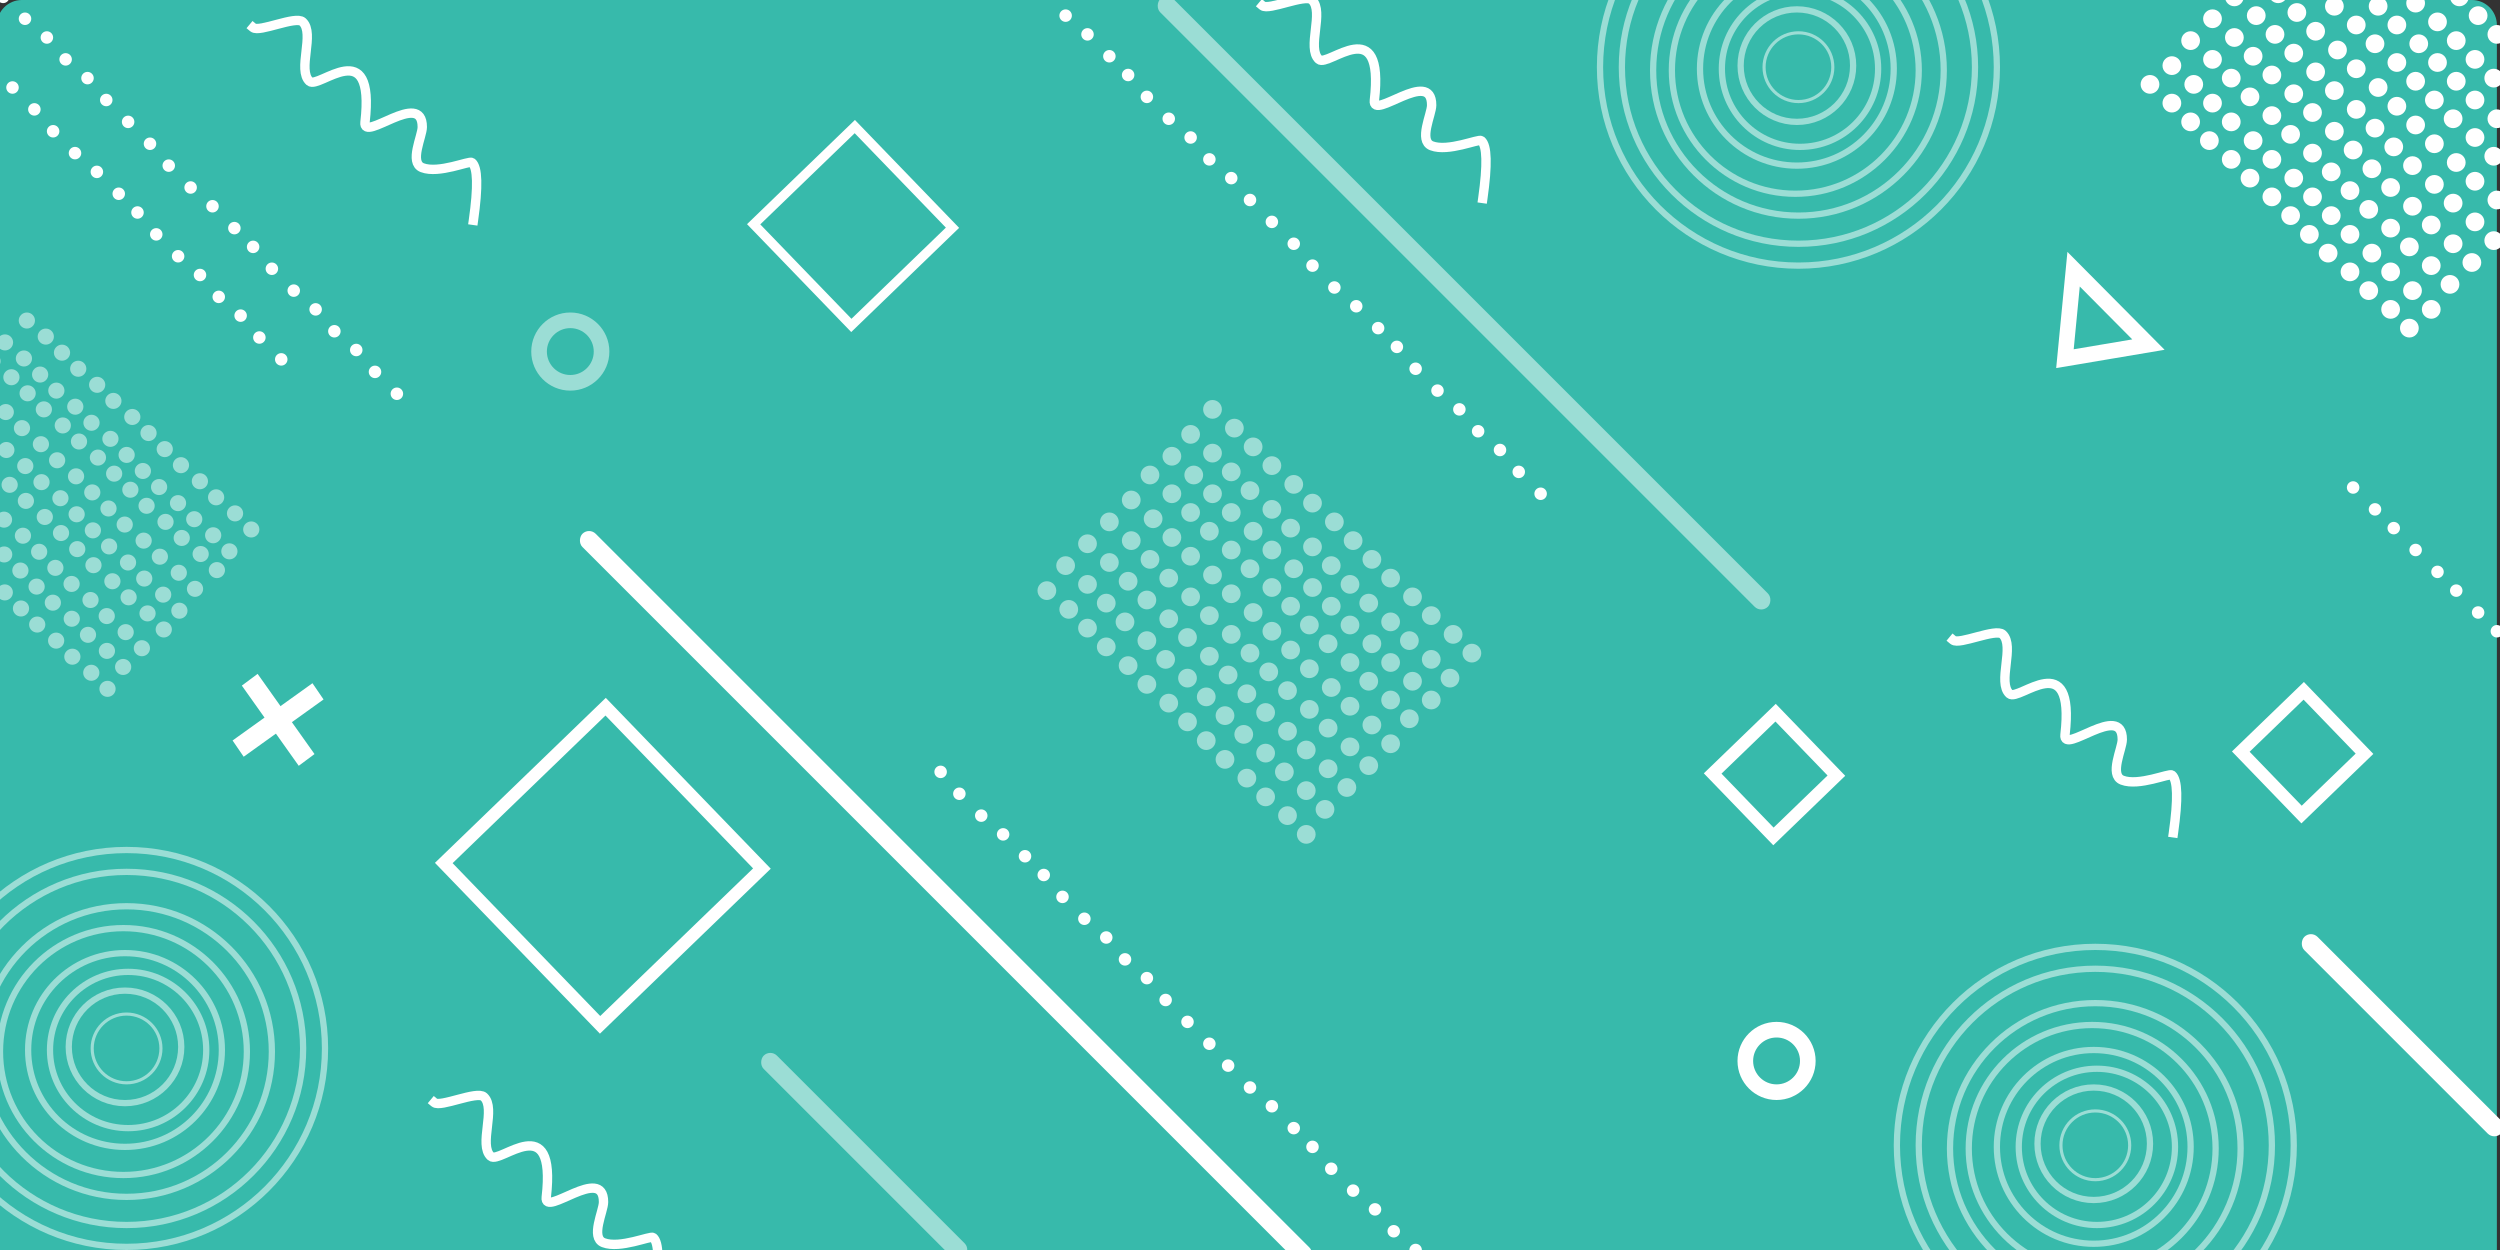 <?xml version="1.0" encoding="UTF-8"?>
<svg width="800px" height="400px" viewBox="0 0 800 400" version="1.1" xmlns="http://www.w3.org/2000/svg" xmlns:xlink="http://www.w3.org/1999/xlink">
    <rect x="0" y="0" width="800" height="400" fill="#333333" stroke="none"/>
    <title>personal_design_card3</title>
    <g id="personal_design_card3" stroke="none" stroke-width="1" fill="none" fill-rule="evenodd">
        <g id="personal_design_card1" transform="translate(-77, -299)">
            <path d="M84,299 L868,299 C872.418,299 876,302.582 876,307 L876,699 L876,699 L76,699 L76,307 C76,302.582 79.582,299 84,299 Z" id="Rectangle-Copy-11" fill="#37BAAB"></path>
            <path d="M658.847,532.86 L658.847,560.86 L630.847,560.86 L630.847,532.86 L658.847,532.86 Z" id="Rectangle" stroke="#FFFFFF" stroke-width="4" transform="translate(644.847, 546.86) rotate(46) translate(-644.847, -546.86) "></path>
            <rect id="Rectangle-Copy-2" stroke="#FFFFFF" stroke-width="4" transform="translate(269.912, 576.046) rotate(46) translate(-269.912, -576.046) " x="233.912" y="540.046" width="72" height="72"></rect>
            <rect id="Rectangle" fill="#FFFFFF" transform="translate(379.697, 586.127) rotate(45) translate(-379.697, -586.127) " x="215.197" y="583.127" width="329" height="6" rx="3"></rect>
            <rect id="Rectangle-Copy-7" fill="#FFFFFF" transform="translate(845.844, 630.274) rotate(45) translate(-845.844, -630.274) " x="801.344" y="627.274" width="89" height="6" rx="3"></rect>
            <g id="Group-2" transform="translate(376, 288)" fill="#FFFFFF">
                <circle id="Oval" cx="389" cy="38" r="3"></circle>
                <circle id="Oval-Copy-9" cx="396" cy="44" r="3"></circle>
                <circle id="Oval-Copy-10" cx="402" cy="50" r="3"></circle>
                <circle id="Oval-Copy-11" cx="408" cy="56" r="3"></circle>
                <circle id="Oval-Copy-12" cx="415" cy="62" r="3"></circle>
                <circle id="Oval-Copy-13" cx="421" cy="68" r="3"></circle>
                <circle id="Oval-Copy-14" cx="428" cy="74" r="3"></circle>
                <circle id="Oval-Copy-15" cx="434" cy="80" r="3"></circle>
                <circle id="Oval-Copy-16" cx="440" cy="86" r="3"></circle>
                <circle id="Oval-Copy-17" cx="446" cy="92" r="3"></circle>
                <circle id="Oval-Copy-18" cx="453" cy="98" r="3"></circle>
                <circle id="Oval-Copy-19" cx="459" cy="104" r="3"></circle>
                <circle id="Oval-Copy-20" cx="466" cy="110" r="3"></circle>
                <circle id="Oval-Copy-21" cx="472" cy="116" r="3"></circle>
                <g id="Group-5" transform="translate(27, 0)">
                    <g id="Group-3" transform="translate(86, 87)">
                        <circle id="Oval-Copy-22" cx="2" cy="2" r="2"></circle>
                        <circle id="Oval-Copy-23" cx="8" cy="9" r="2"></circle>
                        <circle id="Oval-Copy-24" cx="15" cy="16" r="2"></circle>
                        <circle id="Oval-Copy-25" cx="22" cy="22" r="2"></circle>
                        <circle id="Oval-Copy-26" cx="29" cy="29" r="2"></circle>
                        <circle id="Oval-Copy-27" cx="35" cy="35" r="2"></circle>
                        <circle id="Oval-Copy-28" cx="41" cy="42" r="2"></circle>
                        <circle id="Oval-Copy-29" cx="48" cy="49" r="2"></circle>
                        <circle id="Oval-Copy-30" cx="55" cy="55" r="2"></circle>
                        <circle id="Oval-Copy-31" cx="61" cy="62" r="2"></circle>
                        <circle id="Oval-Copy-32" cx="68" cy="68" r="2"></circle>
                        <circle id="Oval-Copy-33" cx="74" cy="75" r="2"></circle>
                        <circle id="Oval-Copy-34" cx="81" cy="82" r="2"></circle>
                    </g>
                    <g id="Group-3">
                        <circle id="Oval-Copy-24" cx="15" cy="16" r="2"></circle>
                        <circle id="Oval-Copy-25" cx="22" cy="22" r="2"></circle>
                        <circle id="Oval-Copy-26" cx="29" cy="29" r="2"></circle>
                        <circle id="Oval-Copy-27" cx="35" cy="35" r="2"></circle>
                        <circle id="Oval-Copy-28" cx="41" cy="42" r="2"></circle>
                        <circle id="Oval-Copy-29" cx="48" cy="49" r="2"></circle>
                        <circle id="Oval-Copy-30" cx="55" cy="55" r="2"></circle>
                        <circle id="Oval-Copy-31" cx="61" cy="62" r="2"></circle>
                        <circle id="Oval-Copy-32" cx="68" cy="68" r="2"></circle>
                        <circle id="Oval-Copy-33" cx="74" cy="75" r="2"></circle>
                        <circle id="Oval-Copy-34" cx="81" cy="82" r="2"></circle>
                    </g>
                </g>
                <g id="Group-5-Copy" transform="translate(0, 256)">
                    <g id="Group-3" transform="translate(86, 87)">
                        <circle id="Oval-Copy-22" cx="2" cy="2" r="2"></circle>
                        <circle id="Oval-Copy-23" cx="8" cy="9" r="2"></circle>
                        <circle id="Oval-Copy-24" cx="15" cy="16" r="2"></circle>
                        <circle id="Oval-Copy-25" cx="22" cy="22" r="2"></circle>
                        <circle id="Oval-Copy-26" cx="29" cy="29" r="2"></circle>
                        <circle id="Oval-Copy-27" cx="35" cy="35" r="2"></circle>
                        <circle id="Oval-Copy-28" cx="41" cy="42" r="2"></circle>
                        <circle id="Oval-Copy-29" cx="48" cy="49" r="2"></circle>
                        <circle id="Oval-Copy-30" cx="55" cy="55" r="2"></circle>
                        <circle id="Oval-Copy-31" cx="61" cy="62" r="2"></circle>
                        <circle id="Oval-Copy-32" cx="68" cy="68" r="2"></circle>
                    </g>
                    <g id="Group-3">
                        <circle id="Oval-Copy-22" cx="2" cy="2" r="2"></circle>
                        <circle id="Oval-Copy-23" cx="8" cy="9" r="2"></circle>
                        <circle id="Oval-Copy-24" cx="15" cy="16" r="2"></circle>
                        <circle id="Oval-Copy-25" cx="22" cy="22" r="2"></circle>
                        <circle id="Oval-Copy-26" cx="29" cy="29" r="2"></circle>
                        <circle id="Oval-Copy-27" cx="35" cy="35" r="2"></circle>
                        <circle id="Oval-Copy-28" cx="41" cy="42" r="2"></circle>
                        <circle id="Oval-Copy-29" cx="48" cy="49" r="2"></circle>
                        <circle id="Oval-Copy-30" cx="55" cy="55" r="2"></circle>
                        <circle id="Oval-Copy-31" cx="61" cy="62" r="2"></circle>
                        <circle id="Oval-Copy-32" cx="68" cy="68" r="2"></circle>
                        <circle id="Oval-Copy-33" cx="74" cy="75" r="2"></circle>
                        <circle id="Oval-Copy-34" cx="81" cy="82" r="2"></circle>
                    </g>
                </g>
                <g id="Group-4" transform="translate(452, 165)">
                    <circle id="Oval-Copy-35" cx="48" cy="48" r="2"></circle>
                    <circle id="Oval-Copy-36" cx="42" cy="42" r="2"></circle>
                    <circle id="Oval-Copy-37" cx="35" cy="35" r="2"></circle>
                    <circle id="Oval-Copy-38" cx="29" cy="29" r="2"></circle>
                    <circle id="Oval-Copy-39" cx="22" cy="22" r="2"></circle>
                    <circle id="Oval-Copy-40" cx="15" cy="15" r="2"></circle>
                    <circle id="Oval-Copy-41" cx="9" cy="9" r="2"></circle>
                    <circle id="Oval-Copy-42" cx="2" cy="2" r="2"></circle>
                </g>
            </g>
            <g id="Group-5-Copy" transform="translate(0, 245)" fill="#FFFFFF">
                <g id="Group-3" transform="translate(86, 87)">
                    <circle id="Oval-Copy-22" cx="2" cy="2" r="2"></circle>
                    <circle id="Oval-Copy-23" cx="8" cy="9" r="2"></circle>
                    <circle id="Oval-Copy-24" cx="15" cy="16" r="2"></circle>
                    <circle id="Oval-Copy-25" cx="22" cy="22" r="2"></circle>
                    <circle id="Oval-Copy-26" cx="29" cy="29" r="2"></circle>
                    <circle id="Oval-Copy-27" cx="35" cy="35" r="2"></circle>
                    <circle id="Oval-Copy-28" cx="41" cy="42" r="2"></circle>
                    <circle id="Oval-Copy-29" cx="48" cy="49" r="2"></circle>
                    <circle id="Oval-Copy-30" cx="55" cy="55" r="2"></circle>
                    <circle id="Oval-Copy-31" cx="61" cy="62" r="2"></circle>
                    <circle id="Oval-Copy-32" cx="68" cy="68" r="2"></circle>
                    <circle id="Oval-Copy-33" cx="74" cy="75" r="2"></circle>
                    <circle id="Oval-Copy-34" cx="81" cy="82" r="2"></circle>
                </g>
                <g id="Group-3">
                    <circle id="Oval-Copy-34" cx="81" cy="82" r="2"></circle>
                </g>
            </g>
            <g id="Group-5-Copy" transform="translate(37, 256)" fill="#FFFFFF">
                <g id="Group-3" transform="translate(86, 87)">
                    <circle id="Oval-Copy-22" cx="2" cy="2" r="2"></circle>
                    <circle id="Oval-Copy-23" cx="8" cy="9" r="2"></circle>
                    <circle id="Oval-Copy-24" cx="15" cy="16" r="2"></circle>
                    <circle id="Oval-Copy-25" cx="22" cy="22" r="2"></circle>
                    <circle id="Oval-Copy-26" cx="29" cy="29" r="2"></circle>
                    <circle id="Oval-Copy-27" cx="35" cy="35" r="2"></circle>
                    <circle id="Oval-Copy-28" cx="41" cy="42" r="2"></circle>
                    <circle id="Oval-Copy-29" cx="48" cy="49" r="2"></circle>
                    <circle id="Oval-Copy-30" cx="55" cy="55" r="2"></circle>
                    <circle id="Oval-Copy-31" cx="61" cy="62" r="2"></circle>
                    <circle id="Oval-Copy-32" cx="68" cy="68" r="2"></circle>
                    <circle id="Oval-Copy-33" cx="74" cy="75" r="2"></circle>
                    <circle id="Oval-Copy-34" cx="81" cy="82" r="2"></circle>
                </g>
                <g id="Group-3">
                    <circle id="Oval-Copy-28" cx="41" cy="42" r="2"></circle>
                    <circle id="Oval-Copy-29" cx="48" cy="49" r="2"></circle>
                    <circle id="Oval-Copy-30" cx="55" cy="55" r="2"></circle>
                    <circle id="Oval-Copy-31" cx="61" cy="62" r="2"></circle>
                    <circle id="Oval-Copy-32" cx="68" cy="68" r="2"></circle>
                    <circle id="Oval-Copy-33" cx="74" cy="75" r="2"></circle>
                    <circle id="Oval-Copy-34" cx="81" cy="82" r="2"></circle>
                </g>
            </g>
            <g id="Group-6" transform="translate(769, 259)" fill="#FFFFFF">
                <g id="Group-2-Copy" transform="translate(0, 58)">
                    <circle id="Oval" cx="3" cy="3" r="3"></circle>
                    <circle id="Oval-Copy-9" cx="10" cy="9" r="3"></circle>
                    <circle id="Oval-Copy-10" cx="16" cy="15" r="3"></circle>
                    <circle id="Oval-Copy-11" cx="22" cy="21" r="3"></circle>
                    <circle id="Oval-Copy-12" cx="29" cy="27" r="3"></circle>
                    <circle id="Oval-Copy-13" cx="35" cy="33" r="3"></circle>
                    <circle id="Oval-Copy-14" cx="42" cy="39" r="3"></circle>
                    <circle id="Oval-Copy-15" cx="48" cy="45" r="3"></circle>
                    <circle id="Oval-Copy-16" cx="54" cy="51" r="3"></circle>
                    <circle id="Oval-Copy-17" cx="60" cy="57" r="3"></circle>
                    <circle id="Oval-Copy-18" cx="67" cy="63" r="3"></circle>
                    <circle id="Oval-Copy-19" cx="73" cy="69" r="3"></circle>
                    <circle id="Oval-Copy-20" cx="80" cy="75" r="3"></circle>
                    <circle id="Oval-Copy-21" cx="86" cy="81" r="3"></circle>
                </g>
                <g id="Group-2-Copy-2" transform="translate(6, 50)">
                    <circle id="Oval" cx="3" cy="3" r="3"></circle>
                    <circle id="Oval-Copy-9" cx="10" cy="9" r="3"></circle>
                    <circle id="Oval-Copy-10" cx="16" cy="15" r="3"></circle>
                    <circle id="Oval-Copy-11" cx="22" cy="21" r="3"></circle>
                    <circle id="Oval-Copy-12" cx="29" cy="27" r="3"></circle>
                    <circle id="Oval-Copy-13" cx="35" cy="33" r="3"></circle>
                    <circle id="Oval-Copy-14" cx="42" cy="39" r="3"></circle>
                    <circle id="Oval-Copy-15" cx="48" cy="45" r="3"></circle>
                    <circle id="Oval-Copy-16" cx="54" cy="51" r="3"></circle>
                    <circle id="Oval-Copy-17" cx="60" cy="57" r="3"></circle>
                    <circle id="Oval-Copy-18" cx="67" cy="63" r="3"></circle>
                    <circle id="Oval-Copy-19" cx="73" cy="69" r="3"></circle>
                    <circle id="Oval-Copy-20" cx="80" cy="75" r="3"></circle>
                    <circle id="Oval-Copy-21" cx="86" cy="81" r="3"></circle>
                </g>
                <g id="Group-2-Copy-3" transform="translate(13, 43)">
                    <circle id="Oval" cx="3" cy="3" r="3"></circle>
                    <circle id="Oval-Copy-9" cx="10" cy="9" r="3"></circle>
                    <circle id="Oval-Copy-10" cx="16" cy="15" r="3"></circle>
                    <circle id="Oval-Copy-11" cx="22" cy="21" r="3"></circle>
                    <circle id="Oval-Copy-12" cx="29" cy="27" r="3"></circle>
                    <circle id="Oval-Copy-13" cx="35" cy="33" r="3"></circle>
                    <circle id="Oval-Copy-14" cx="42" cy="39" r="3"></circle>
                    <circle id="Oval-Copy-15" cx="48" cy="45" r="3"></circle>
                    <circle id="Oval-Copy-16" cx="54" cy="51" r="3"></circle>
                    <circle id="Oval-Copy-17" cx="60" cy="57" r="3"></circle>
                    <circle id="Oval-Copy-18" cx="67" cy="63" r="3"></circle>
                    <circle id="Oval-Copy-19" cx="73" cy="69" r="3"></circle>
                    <circle id="Oval-Copy-20" cx="80" cy="75" r="3"></circle>
                    <circle id="Oval-Copy-21" cx="86" cy="81" r="3"></circle>
                </g>
                <g id="Group-2-Copy-4" transform="translate(20, 36)">
                    <circle id="Oval" cx="3" cy="3" r="3"></circle>
                    <circle id="Oval-Copy-9" cx="10" cy="9" r="3"></circle>
                    <circle id="Oval-Copy-10" cx="16" cy="15" r="3"></circle>
                    <circle id="Oval-Copy-11" cx="22" cy="21" r="3"></circle>
                    <circle id="Oval-Copy-12" cx="29" cy="27" r="3"></circle>
                    <circle id="Oval-Copy-13" cx="35" cy="33" r="3"></circle>
                    <circle id="Oval-Copy-14" cx="42" cy="39" r="3"></circle>
                    <circle id="Oval-Copy-15" cx="48" cy="45" r="3"></circle>
                    <circle id="Oval-Copy-16" cx="54" cy="51" r="3"></circle>
                    <circle id="Oval-Copy-17" cx="60" cy="57" r="3"></circle>
                    <circle id="Oval-Copy-18" cx="67" cy="63" r="3"></circle>
                    <circle id="Oval-Copy-19" cx="73" cy="69" r="3"></circle>
                    <circle id="Oval-Copy-20" cx="80" cy="75" r="3"></circle>
                    <circle id="Oval-Copy-21" cx="86" cy="81" r="3"></circle>
                </g>
                <g id="Group-2-Copy-5" transform="translate(27, 29)">
                    <circle id="Oval-Copy-9" cx="10" cy="9" r="3"></circle>
                    <circle id="Oval-Copy-10" cx="16" cy="15" r="3"></circle>
                    <circle id="Oval-Copy-11" cx="22" cy="21" r="3"></circle>
                    <circle id="Oval-Copy-12" cx="29" cy="27" r="3"></circle>
                    <circle id="Oval-Copy-13" cx="35" cy="33" r="3"></circle>
                    <circle id="Oval-Copy-14" cx="42" cy="39" r="3"></circle>
                    <circle id="Oval-Copy-15" cx="48" cy="45" r="3"></circle>
                    <circle id="Oval-Copy-16" cx="54" cy="51" r="3"></circle>
                    <circle id="Oval-Copy-17" cx="60" cy="57" r="3"></circle>
                    <circle id="Oval-Copy-18" cx="67" cy="63" r="3"></circle>
                    <circle id="Oval-Copy-19" cx="73" cy="69" r="3"></circle>
                    <circle id="Oval-Copy-20" cx="80" cy="75" r="3"></circle>
                </g>
                <g id="Group-2-Copy-6" transform="translate(33, 21)">
                    <circle id="Oval-Copy-11" cx="22" cy="21" r="3"></circle>
                    <circle id="Oval-Copy-12" cx="29" cy="27" r="3"></circle>
                    <circle id="Oval-Copy-13" cx="35" cy="33" r="3"></circle>
                    <circle id="Oval-Copy-14" cx="42" cy="39" r="3"></circle>
                    <circle id="Oval-Copy-15" cx="48" cy="45" r="3"></circle>
                    <circle id="Oval-Copy-16" cx="54" cy="51" r="3"></circle>
                    <circle id="Oval-Copy-17" cx="60" cy="57" r="3"></circle>
                    <circle id="Oval-Copy-18" cx="67" cy="63" r="3"></circle>
                    <circle id="Oval-Copy-19" cx="73" cy="69" r="3"></circle>
                </g>
                <g id="Group-2-Copy-7" transform="translate(40, 15)">
                    <circle id="Oval-Copy-12" cx="29" cy="27" r="3"></circle>
                    <circle id="Oval-Copy-13" cx="35" cy="33" r="3"></circle>
                    <circle id="Oval-Copy-14" cx="42" cy="39" r="3"></circle>
                    <circle id="Oval-Copy-15" cx="48" cy="45" r="3"></circle>
                    <circle id="Oval-Copy-16" cx="54" cy="51" r="3"></circle>
                    <circle id="Oval-Copy-17" cx="60" cy="57" r="3"></circle>
                    <circle id="Oval-Copy-18" cx="67" cy="63" r="3"></circle>
                </g>
                <g id="Group-2-Copy-8" transform="translate(46, 8)">
                    <circle id="Oval-Copy-13" cx="35" cy="33" r="3"></circle>
                    <circle id="Oval-Copy-14" cx="42" cy="39" r="3"></circle>
                    <circle id="Oval-Copy-15" cx="48" cy="45" r="3"></circle>
                    <circle id="Oval-Copy-16" cx="54" cy="51" r="3"></circle>
                    <circle id="Oval-Copy-17" cx="60" cy="57" r="3"></circle>
                </g>
                <g id="Group-2-Copy-9" transform="translate(53, 0)">
                    <circle id="Oval-Copy-14" cx="42" cy="39" r="3"></circle>
                    <circle id="Oval-Copy-15" cx="48" cy="45" r="3"></circle>
                    <circle id="Oval-Copy-16" cx="54" cy="51" r="3"></circle>
                </g>
            </g>
            <g id="Group-6-Copy-2" opacity="0.5" transform="translate(409, 427)" fill="#FFFFFF">
                <g id="Group-2-Copy" transform="translate(0, 58)">
                    <circle id="Oval" cx="3" cy="3" r="3"></circle>
                    <circle id="Oval-Copy-9" cx="10" cy="9" r="3"></circle>
                    <circle id="Oval-Copy-10" cx="16" cy="15" r="3"></circle>
                    <circle id="Oval-Copy-11" cx="22" cy="21" r="3"></circle>
                    <circle id="Oval-Copy-12" cx="29" cy="27" r="3"></circle>
                    <circle id="Oval-Copy-13" cx="35" cy="33" r="3"></circle>
                    <circle id="Oval-Copy-14" cx="42" cy="39" r="3"></circle>
                    <circle id="Oval-Copy-15" cx="48" cy="45" r="3"></circle>
                    <circle id="Oval-Copy-16" cx="54" cy="51" r="3"></circle>
                    <circle id="Oval-Copy-17" cx="60" cy="57" r="3"></circle>
                    <circle id="Oval-Copy-18" cx="67" cy="63" r="3"></circle>
                    <circle id="Oval-Copy-19" cx="73" cy="69" r="3"></circle>
                    <circle id="Oval-Copy-20" cx="80" cy="75" r="3"></circle>
                    <circle id="Oval-Copy-21" cx="86" cy="81" r="3"></circle>
                </g>
                <g id="Group-2-Copy-2" transform="translate(6, 50)">
                    <circle id="Oval" cx="3" cy="3" r="3"></circle>
                    <circle id="Oval-Copy-9" cx="10" cy="9" r="3"></circle>
                    <circle id="Oval-Copy-10" cx="16" cy="15" r="3"></circle>
                    <circle id="Oval-Copy-11" cx="22" cy="21" r="3"></circle>
                    <circle id="Oval-Copy-12" cx="29" cy="27" r="3"></circle>
                    <circle id="Oval-Copy-13" cx="35" cy="33" r="3"></circle>
                    <circle id="Oval-Copy-14" cx="42" cy="39" r="3"></circle>
                    <circle id="Oval-Copy-15" cx="48" cy="45" r="3"></circle>
                    <circle id="Oval-Copy-16" cx="54" cy="51" r="3"></circle>
                    <circle id="Oval-Copy-17" cx="60" cy="57" r="3"></circle>
                    <circle id="Oval-Copy-18" cx="67" cy="63" r="3"></circle>
                    <circle id="Oval-Copy-19" cx="73" cy="69" r="3"></circle>
                    <circle id="Oval-Copy-20" cx="80" cy="75" r="3"></circle>
                    <circle id="Oval-Copy-21" cx="86" cy="81" r="3"></circle>
                </g>
                <g id="Group-2-Copy-3" transform="translate(13, 43)">
                    <circle id="Oval" cx="3" cy="3" r="3"></circle>
                    <circle id="Oval-Copy-9" cx="10" cy="9" r="3"></circle>
                    <circle id="Oval-Copy-10" cx="16" cy="15" r="3"></circle>
                    <circle id="Oval-Copy-11" cx="22" cy="21" r="3"></circle>
                    <circle id="Oval-Copy-12" cx="29" cy="27" r="3"></circle>
                    <circle id="Oval-Copy-13" cx="35" cy="33" r="3"></circle>
                    <circle id="Oval-Copy-14" cx="42" cy="39" r="3"></circle>
                    <circle id="Oval-Copy-15" cx="48" cy="45" r="3"></circle>
                    <circle id="Oval-Copy-16" cx="54" cy="51" r="3"></circle>
                    <circle id="Oval-Copy-17" cx="60" cy="57" r="3"></circle>
                    <circle id="Oval-Copy-18" cx="67" cy="63" r="3"></circle>
                    <circle id="Oval-Copy-19" cx="73" cy="69" r="3"></circle>
                    <circle id="Oval-Copy-20" cx="80" cy="75" r="3"></circle>
                    <circle id="Oval-Copy-21" cx="86" cy="81" r="3"></circle>
                </g>
                <g id="Group-2-Copy-4" transform="translate(20, 36)">
                    <circle id="Oval" cx="3" cy="3" r="3"></circle>
                    <circle id="Oval-Copy-9" cx="10" cy="9" r="3"></circle>
                    <circle id="Oval-Copy-10" cx="16" cy="15" r="3"></circle>
                    <circle id="Oval-Copy-11" cx="22" cy="21" r="3"></circle>
                    <circle id="Oval-Copy-12" cx="29" cy="27" r="3"></circle>
                    <circle id="Oval-Copy-13" cx="35" cy="33" r="3"></circle>
                    <circle id="Oval-Copy-14" cx="42" cy="39" r="3"></circle>
                    <circle id="Oval-Copy-15" cx="48" cy="45" r="3"></circle>
                    <circle id="Oval-Copy-16" cx="54" cy="51" r="3"></circle>
                    <circle id="Oval-Copy-17" cx="60" cy="57" r="3"></circle>
                    <circle id="Oval-Copy-18" cx="67" cy="63" r="3"></circle>
                    <circle id="Oval-Copy-19" cx="73" cy="69" r="3"></circle>
                    <circle id="Oval-Copy-20" cx="80" cy="75" r="3"></circle>
                    <circle id="Oval-Copy-21" cx="86" cy="81" r="3"></circle>
                </g>
                <g id="Group-2-Copy-5" transform="translate(27, 29)">
                    <circle id="Oval" cx="3" cy="3" r="3"></circle>
                    <circle id="Oval-Copy-9" cx="10" cy="9" r="3"></circle>
                    <circle id="Oval-Copy-10" cx="16" cy="15" r="3"></circle>
                    <circle id="Oval-Copy-11" cx="22" cy="21" r="3"></circle>
                    <circle id="Oval-Copy-12" cx="29" cy="27" r="3"></circle>
                    <circle id="Oval-Copy-13" cx="35" cy="33" r="3"></circle>
                    <circle id="Oval-Copy-14" cx="42" cy="39" r="3"></circle>
                    <circle id="Oval-Copy-15" cx="48" cy="45" r="3"></circle>
                    <circle id="Oval-Copy-16" cx="54" cy="51" r="3"></circle>
                    <circle id="Oval-Copy-17" cx="60" cy="57" r="3"></circle>
                    <circle id="Oval-Copy-18" cx="67" cy="63" r="3"></circle>
                    <circle id="Oval-Copy-19" cx="73" cy="69" r="3"></circle>
                    <circle id="Oval-Copy-20" cx="80" cy="75" r="3"></circle>
                    <circle id="Oval-Copy-21" cx="86" cy="81" r="3"></circle>
                </g>
                <g id="Group-2-Copy-6" transform="translate(33, 21)">
                    <circle id="Oval" cx="3" cy="3" r="3"></circle>
                    <circle id="Oval-Copy-9" cx="10" cy="9" r="3"></circle>
                    <circle id="Oval-Copy-10" cx="16" cy="15" r="3"></circle>
                    <circle id="Oval-Copy-11" cx="22" cy="21" r="3"></circle>
                    <circle id="Oval-Copy-12" cx="29" cy="27" r="3"></circle>
                    <circle id="Oval-Copy-13" cx="35" cy="33" r="3"></circle>
                    <circle id="Oval-Copy-14" cx="42" cy="39" r="3"></circle>
                    <circle id="Oval-Copy-15" cx="48" cy="45" r="3"></circle>
                    <circle id="Oval-Copy-16" cx="54" cy="51" r="3"></circle>
                    <circle id="Oval-Copy-17" cx="60" cy="57" r="3"></circle>
                    <circle id="Oval-Copy-18" cx="67" cy="63" r="3"></circle>
                    <circle id="Oval-Copy-19" cx="73" cy="69" r="3"></circle>
                    <circle id="Oval-Copy-20" cx="80" cy="75" r="3"></circle>
                    <circle id="Oval-Copy-21" cx="86" cy="81" r="3"></circle>
                </g>
                <g id="Group-2-Copy-7" transform="translate(40, 15)">
                    <circle id="Oval" cx="3" cy="3" r="3"></circle>
                    <circle id="Oval-Copy-9" cx="10" cy="9" r="3"></circle>
                    <circle id="Oval-Copy-10" cx="16" cy="15" r="3"></circle>
                    <circle id="Oval-Copy-11" cx="22" cy="21" r="3"></circle>
                    <circle id="Oval-Copy-12" cx="29" cy="27" r="3"></circle>
                    <circle id="Oval-Copy-13" cx="35" cy="33" r="3"></circle>
                    <circle id="Oval-Copy-14" cx="42" cy="39" r="3"></circle>
                    <circle id="Oval-Copy-15" cx="48" cy="45" r="3"></circle>
                    <circle id="Oval-Copy-16" cx="54" cy="51" r="3"></circle>
                    <circle id="Oval-Copy-17" cx="60" cy="57" r="3"></circle>
                    <circle id="Oval-Copy-18" cx="67" cy="63" r="3"></circle>
                    <circle id="Oval-Copy-19" cx="73" cy="69" r="3"></circle>
                    <circle id="Oval-Copy-20" cx="80" cy="75" r="3"></circle>
                    <circle id="Oval-Copy-21" cx="86" cy="81" r="3"></circle>
                </g>
                <g id="Group-2-Copy-8" transform="translate(46, 8)">
                    <circle id="Oval" cx="3" cy="3" r="3"></circle>
                    <circle id="Oval-Copy-9" cx="10" cy="9" r="3"></circle>
                    <circle id="Oval-Copy-10" cx="16" cy="15" r="3"></circle>
                    <circle id="Oval-Copy-11" cx="22" cy="21" r="3"></circle>
                    <circle id="Oval-Copy-12" cx="29" cy="27" r="3"></circle>
                    <circle id="Oval-Copy-13" cx="35" cy="33" r="3"></circle>
                    <circle id="Oval-Copy-14" cx="42" cy="39" r="3"></circle>
                    <circle id="Oval-Copy-15" cx="48" cy="45" r="3"></circle>
                    <circle id="Oval-Copy-16" cx="54" cy="51" r="3"></circle>
                    <circle id="Oval-Copy-17" cx="60" cy="57" r="3"></circle>
                    <circle id="Oval-Copy-18" cx="67" cy="63" r="3"></circle>
                    <circle id="Oval-Copy-19" cx="73" cy="69" r="3"></circle>
                    <circle id="Oval-Copy-20" cx="80" cy="75" r="3"></circle>
                    <circle id="Oval-Copy-21" cx="86" cy="81" r="3"></circle>
                </g>
                <g id="Group-2-Copy-9" transform="translate(53, 0)">
                    <circle id="Oval" cx="3" cy="3" r="3"></circle>
                    <circle id="Oval-Copy-9" cx="10" cy="9" r="3"></circle>
                    <circle id="Oval-Copy-10" cx="16" cy="15" r="3"></circle>
                    <circle id="Oval-Copy-11" cx="22" cy="21" r="3"></circle>
                    <circle id="Oval-Copy-12" cx="29" cy="27" r="3"></circle>
                    <circle id="Oval-Copy-13" cx="35" cy="33" r="3"></circle>
                    <circle id="Oval-Copy-14" cx="42" cy="39" r="3"></circle>
                    <circle id="Oval-Copy-15" cx="48" cy="45" r="3"></circle>
                    <circle id="Oval-Copy-16" cx="54" cy="51" r="3"></circle>
                    <circle id="Oval-Copy-17" cx="60" cy="57" r="3"></circle>
                    <circle id="Oval-Copy-18" cx="67" cy="63" r="3"></circle>
                    <circle id="Oval-Copy-19" cx="73" cy="69" r="3"></circle>
                    <circle id="Oval-Copy-20" cx="80" cy="75" r="3"></circle>
                    <circle id="Oval-Copy-21" cx="86" cy="81" r="3"></circle>
                </g>
            </g>
            <g id="Group-6-Copy" opacity="0.5" transform="translate(37, 399)" fill="#FFFFFF">
                <g id="Group-2-Copy" transform="translate(0, 51)">
                    <ellipse id="Oval-Copy-15" cx="41.528" cy="38.571" rx="2.596" ry="2.571"></ellipse>
                    <ellipse id="Oval-Copy-16" cx="46.719" cy="43.714" rx="2.596" ry="2.571"></ellipse>
                    <ellipse id="Oval-Copy-17" cx="51.91" cy="48.857" rx="2.596" ry="2.571"></ellipse>
                    <ellipse id="Oval-Copy-18" cx="57.966" cy="54" rx="2.596" ry="2.571"></ellipse>
                    <ellipse id="Oval-Copy-19" cx="63.157" cy="59.143" rx="2.596" ry="2.571"></ellipse>
                    <ellipse id="Oval-Copy-20" cx="69.213" cy="64.286" rx="2.596" ry="2.571"></ellipse>
                    <ellipse id="Oval-Copy-21" cx="74.404" cy="69.429" rx="2.596" ry="2.571"></ellipse>
                </g>
                <g id="Group-2-Copy-2" transform="translate(5, 44)">
                    <ellipse id="Oval-Copy-14" cx="36.337" cy="33.429" rx="2.596" ry="2.571"></ellipse>
                    <ellipse id="Oval-Copy-15" cx="41.528" cy="38.571" rx="2.596" ry="2.571"></ellipse>
                    <ellipse id="Oval-Copy-16" cx="46.719" cy="43.714" rx="2.596" ry="2.571"></ellipse>
                    <ellipse id="Oval-Copy-17" cx="51.91" cy="48.857" rx="2.596" ry="2.571"></ellipse>
                    <ellipse id="Oval-Copy-18" cx="57.966" cy="54" rx="2.596" ry="2.571"></ellipse>
                    <ellipse id="Oval-Copy-19" cx="63.157" cy="59.143" rx="2.596" ry="2.571"></ellipse>
                    <ellipse id="Oval-Copy-20" cx="69.213" cy="64.286" rx="2.596" ry="2.571"></ellipse>
                    <ellipse id="Oval-Copy-21" cx="74.404" cy="69.429" rx="2.596" ry="2.571"></ellipse>
                </g>
                <g id="Group-2-Copy-3" transform="translate(11, 38)">
                    <ellipse id="Oval-Copy-13" cx="30.281" cy="28.286" rx="2.596" ry="2.571"></ellipse>
                    <ellipse id="Oval-Copy-14" cx="36.337" cy="33.429" rx="2.596" ry="2.571"></ellipse>
                    <ellipse id="Oval-Copy-15" cx="41.528" cy="38.571" rx="2.596" ry="2.571"></ellipse>
                    <ellipse id="Oval-Copy-16" cx="46.719" cy="43.714" rx="2.596" ry="2.571"></ellipse>
                    <ellipse id="Oval-Copy-17" cx="51.91" cy="48.857" rx="2.596" ry="2.571"></ellipse>
                    <ellipse id="Oval-Copy-18" cx="57.966" cy="54" rx="2.596" ry="2.571"></ellipse>
                    <ellipse id="Oval-Copy-19" cx="63.157" cy="59.143" rx="2.596" ry="2.571"></ellipse>
                    <ellipse id="Oval-Copy-20" cx="69.213" cy="64.286" rx="2.596" ry="2.571"></ellipse>
                    <ellipse id="Oval-Copy-21" cx="74.404" cy="69.429" rx="2.596" ry="2.571"></ellipse>
                </g>
                <g id="Group-2-Copy-4" transform="translate(18, 32)">
                    <ellipse id="Oval-Copy-12" cx="25.09" cy="23.143" rx="2.596" ry="2.571"></ellipse>
                    <ellipse id="Oval-Copy-13" cx="30.281" cy="28.286" rx="2.596" ry="2.571"></ellipse>
                    <ellipse id="Oval-Copy-14" cx="36.337" cy="33.429" rx="2.596" ry="2.571"></ellipse>
                    <ellipse id="Oval-Copy-15" cx="41.528" cy="38.571" rx="2.596" ry="2.571"></ellipse>
                    <ellipse id="Oval-Copy-16" cx="46.719" cy="43.714" rx="2.596" ry="2.571"></ellipse>
                    <ellipse id="Oval-Copy-17" cx="51.91" cy="48.857" rx="2.596" ry="2.571"></ellipse>
                    <ellipse id="Oval-Copy-18" cx="57.966" cy="54" rx="2.596" ry="2.571"></ellipse>
                    <ellipse id="Oval-Copy-19" cx="63.157" cy="59.143" rx="2.596" ry="2.571"></ellipse>
                    <ellipse id="Oval-Copy-20" cx="69.213" cy="64.286" rx="2.596" ry="2.571"></ellipse>
                    <ellipse id="Oval-Copy-21" cx="74.404" cy="69.429" rx="2.596" ry="2.571"></ellipse>
                </g>
                <g id="Group-2-Copy-5" transform="translate(23, 26)">
                    <ellipse id="Oval-Copy-11" cx="19.034" cy="18" rx="2.596" ry="2.571"></ellipse>
                    <ellipse id="Oval-Copy-12" cx="25.09" cy="23.143" rx="2.596" ry="2.571"></ellipse>
                    <ellipse id="Oval-Copy-13" cx="30.281" cy="28.286" rx="2.596" ry="2.571"></ellipse>
                    <ellipse id="Oval-Copy-14" cx="36.337" cy="33.429" rx="2.596" ry="2.571"></ellipse>
                    <ellipse id="Oval-Copy-15" cx="41.528" cy="38.571" rx="2.596" ry="2.571"></ellipse>
                    <ellipse id="Oval-Copy-16" cx="46.719" cy="43.714" rx="2.596" ry="2.571"></ellipse>
                    <ellipse id="Oval-Copy-17" cx="51.91" cy="48.857" rx="2.596" ry="2.571"></ellipse>
                    <ellipse id="Oval-Copy-18" cx="57.966" cy="54" rx="2.596" ry="2.571"></ellipse>
                    <ellipse id="Oval-Copy-19" cx="63.157" cy="59.143" rx="2.596" ry="2.571"></ellipse>
                    <ellipse id="Oval-Copy-20" cx="69.213" cy="64.286" rx="2.596" ry="2.571"></ellipse>
                    <ellipse id="Oval-Copy-21" cx="74.404" cy="69.429" rx="2.596" ry="2.571"></ellipse>
                </g>
                <g id="Group-2-Copy-6" transform="translate(28, 19)">
                    <ellipse id="Oval-Copy-10" cx="13.843" cy="12.857" rx="2.596" ry="2.571"></ellipse>
                    <ellipse id="Oval-Copy-11" cx="19.034" cy="18" rx="2.596" ry="2.571"></ellipse>
                    <ellipse id="Oval-Copy-12" cx="25.09" cy="23.143" rx="2.596" ry="2.571"></ellipse>
                    <ellipse id="Oval-Copy-13" cx="30.281" cy="28.286" rx="2.596" ry="2.571"></ellipse>
                    <ellipse id="Oval-Copy-14" cx="36.337" cy="33.429" rx="2.596" ry="2.571"></ellipse>
                    <ellipse id="Oval-Copy-15" cx="41.528" cy="38.571" rx="2.596" ry="2.571"></ellipse>
                    <ellipse id="Oval-Copy-16" cx="46.719" cy="43.714" rx="2.596" ry="2.571"></ellipse>
                    <ellipse id="Oval-Copy-17" cx="51.91" cy="48.857" rx="2.596" ry="2.571"></ellipse>
                    <ellipse id="Oval-Copy-18" cx="57.966" cy="54" rx="2.596" ry="2.571"></ellipse>
                    <ellipse id="Oval-Copy-19" cx="63.157" cy="59.143" rx="2.596" ry="2.571"></ellipse>
                    <ellipse id="Oval-Copy-20" cx="69.213" cy="64.286" rx="2.596" ry="2.571"></ellipse>
                    <ellipse id="Oval-Copy-21" cx="74.404" cy="69.429" rx="2.596" ry="2.571"></ellipse>
                </g>
                <g id="Group-2-Copy-7" transform="translate(35, 13)">
                    <ellipse id="Oval" cx="2.596" cy="2.571" rx="2.596" ry="2.571"></ellipse>
                    <ellipse id="Oval-Copy-9" cx="8.652" cy="7.714" rx="2.596" ry="2.571"></ellipse>
                    <ellipse id="Oval-Copy-10" cx="13.843" cy="12.857" rx="2.596" ry="2.571"></ellipse>
                    <ellipse id="Oval-Copy-11" cx="19.034" cy="18" rx="2.596" ry="2.571"></ellipse>
                    <ellipse id="Oval-Copy-12" cx="25.09" cy="23.143" rx="2.596" ry="2.571"></ellipse>
                    <ellipse id="Oval-Copy-13" cx="30.281" cy="28.286" rx="2.596" ry="2.571"></ellipse>
                    <ellipse id="Oval-Copy-14" cx="36.337" cy="33.429" rx="2.596" ry="2.571"></ellipse>
                    <ellipse id="Oval-Copy-15" cx="41.528" cy="38.571" rx="2.596" ry="2.571"></ellipse>
                    <ellipse id="Oval-Copy-16" cx="46.719" cy="43.714" rx="2.596" ry="2.571"></ellipse>
                    <ellipse id="Oval-Copy-17" cx="51.91" cy="48.857" rx="2.596" ry="2.571"></ellipse>
                    <ellipse id="Oval-Copy-18" cx="57.966" cy="54" rx="2.596" ry="2.571"></ellipse>
                    <ellipse id="Oval-Copy-19" cx="63.157" cy="59.143" rx="2.596" ry="2.571"></ellipse>
                    <ellipse id="Oval-Copy-20" cx="69.213" cy="64.286" rx="2.596" ry="2.571"></ellipse>
                    <ellipse id="Oval-Copy-21" cx="74.404" cy="69.429" rx="2.596" ry="2.571"></ellipse>
                </g>
                <g id="Group-2-Copy-8" transform="translate(39, 7)">
                    <ellipse id="Oval" cx="2.596" cy="2.571" rx="2.596" ry="2.571"></ellipse>
                    <ellipse id="Oval-Copy-9" cx="8.652" cy="7.714" rx="2.596" ry="2.571"></ellipse>
                    <ellipse id="Oval-Copy-10" cx="13.843" cy="12.857" rx="2.596" ry="2.571"></ellipse>
                    <ellipse id="Oval-Copy-11" cx="19.034" cy="18" rx="2.596" ry="2.571"></ellipse>
                    <ellipse id="Oval-Copy-12" cx="25.09" cy="23.143" rx="2.596" ry="2.571"></ellipse>
                    <ellipse id="Oval-Copy-13" cx="30.281" cy="28.286" rx="2.596" ry="2.571"></ellipse>
                    <ellipse id="Oval-Copy-14" cx="36.337" cy="33.429" rx="2.596" ry="2.571"></ellipse>
                    <ellipse id="Oval-Copy-15" cx="41.528" cy="38.571" rx="2.596" ry="2.571"></ellipse>
                    <ellipse id="Oval-Copy-16" cx="46.719" cy="43.714" rx="2.596" ry="2.571"></ellipse>
                    <ellipse id="Oval-Copy-17" cx="51.91" cy="48.857" rx="2.596" ry="2.571"></ellipse>
                    <ellipse id="Oval-Copy-18" cx="57.966" cy="54" rx="2.596" ry="2.571"></ellipse>
                    <ellipse id="Oval-Copy-19" cx="63.157" cy="59.143" rx="2.596" ry="2.571"></ellipse>
                    <ellipse id="Oval-Copy-20" cx="69.213" cy="64.286" rx="2.596" ry="2.571"></ellipse>
                    <ellipse id="Oval-Copy-21" cx="74.404" cy="69.429" rx="2.596" ry="2.571"></ellipse>
                </g>
                <g id="Group-2-Copy-9" transform="translate(46, 0)">
                    <ellipse id="Oval" cx="2.596" cy="2.571" rx="2.596" ry="2.571"></ellipse>
                    <ellipse id="Oval-Copy-9" cx="8.652" cy="7.714" rx="2.596" ry="2.571"></ellipse>
                    <ellipse id="Oval-Copy-10" cx="13.843" cy="12.857" rx="2.596" ry="2.571"></ellipse>
                    <ellipse id="Oval-Copy-11" cx="19.034" cy="18" rx="2.596" ry="2.571"></ellipse>
                    <ellipse id="Oval-Copy-12" cx="25.09" cy="23.143" rx="2.596" ry="2.571"></ellipse>
                    <ellipse id="Oval-Copy-13" cx="30.281" cy="28.286" rx="2.596" ry="2.571"></ellipse>
                    <ellipse id="Oval-Copy-14" cx="36.337" cy="33.429" rx="2.596" ry="2.571"></ellipse>
                    <ellipse id="Oval-Copy-15" cx="41.528" cy="38.571" rx="2.596" ry="2.571"></ellipse>
                    <ellipse id="Oval-Copy-16" cx="46.719" cy="43.714" rx="2.596" ry="2.571"></ellipse>
                    <ellipse id="Oval-Copy-17" cx="51.91" cy="48.857" rx="2.596" ry="2.571"></ellipse>
                    <ellipse id="Oval-Copy-18" cx="57.966" cy="54" rx="2.596" ry="2.571"></ellipse>
                    <ellipse id="Oval-Copy-19" cx="63.157" cy="59.143" rx="2.596" ry="2.571"></ellipse>
                    <ellipse id="Oval-Copy-20" cx="69.213" cy="64.286" rx="2.596" ry="2.571"></ellipse>
                    <ellipse id="Oval-Copy-21" cx="74.404" cy="69.429" rx="2.596" ry="2.571"></ellipse>
                </g>
            </g>
            <path d="M702,503.831 C703.944,505.45 715.635,499.958 717.838,502 C721.852,505.72 716.035,517.404 720.066,521.038 C723,523.683 741.131,505.331 737.8,534.127 C737.027,540.811 756.129,523.507 756.129,535.651 C756.129,538.606 751.844,547.007 756.129,548.66 C761.381,550.688 771.211,546.348 772,547 C773.862,548.54 774.029,554.707 772.5,565.5" id="Line" stroke="#FFFFFF" stroke-width="3" stroke-linecap="square"></path>
            <path d="M481,300.831 C482.944,302.45 494.635,296.958 496.838,299 C500.852,302.72 495.035,314.404 499.066,318.038 C502,320.683 520.131,302.331 516.8,331.127 C516.027,337.811 535.129,320.507 535.129,332.651 C535.129,335.606 530.844,344.007 535.129,345.66 C540.381,347.688 550.211,343.348 551,344 C552.862,345.54 553.029,351.707 551.5,362.5" id="Line-Copy" stroke="#FFFFFF" stroke-width="3" stroke-linecap="square"></path>
            <path d="M158,307.831 C159.944,309.45 171.635,303.958 173.838,306 C177.852,309.72 172.035,321.404 176.066,325.038 C179,327.683 197.131,309.331 193.8,338.127 C193.027,344.811 212.129,327.507 212.129,339.651 C212.129,342.606 207.844,351.007 212.129,352.66 C217.381,354.688 227.211,350.348 228,351 C229.862,352.54 230.029,358.707 228.5,369.5" id="Line-Copy-2" stroke="#FFFFFF" stroke-width="3" stroke-linecap="square"></path>
            <path d="M216,651.831 C217.944,653.45 229.635,647.958 231.838,650 C235.852,653.72 230.035,665.404 234.066,669.038 C237,671.683 255.131,653.331 251.8,682.127 C251.027,688.811 270.129,671.507 270.129,683.651 C270.129,686.606 265.844,695.007 270.129,696.66 C275.381,698.688 285.211,694.348 286,695 C287.862,696.54 288.029,702.707 286.5,713.5" id="Line-Copy-3" stroke="#FFFFFF" stroke-width="3" stroke-linecap="square"></path>
            <rect id="Rectangle-Copy-5" fill="#FFFFFF" opacity="0.5" transform="translate(353.551, 668.981) rotate(45) translate(-353.551, -668.981) " x="308.051" y="665.981" width="91" height="6" rx="3"></rect>
            <rect id="Rectangle-Copy-6" fill="#FFFFFF" opacity="0.5" transform="translate(545.498, 395.927) rotate(45) translate(-545.498, -395.927) " x="407.998" y="392.927" width="275" height="6" rx="3"></rect>
            <rect id="Rectangle-Copy-4" stroke="#FFFFFF" stroke-width="3" transform="translate(349.982, 371.321) rotate(46) translate(-349.982, -371.321) " x="327.482" y="348.821" width="45" height="45"></rect>
            <rect id="Rectangle-Copy" stroke="#FFFFFF" stroke-width="4" transform="translate(813.847, 539.86) rotate(46) translate(-813.847, -539.86) " x="799.847" y="525.86" width="28" height="28"></rect>
            <path d="M741.819,384.164 L763.111,410.663 L736.073,412.35 L741.819,384.164 Z" id="Triangle" stroke="#FFFFFF" stroke-width="5" transform="translate(750.527, 396.748) rotate(-6) translate(-750.527, -396.748) "></path>
            <circle id="Oval" stroke="#FFFFFF" stroke-width="5" cx="645.5" cy="638.5" r="10"></circle>
            <circle id="Oval-Copy-8" stroke="#FFFFFF" stroke-width="5" opacity="0.5" cx="259.5" cy="411.5" r="10"></circle>
            <g id="Group" opacity="0.5" transform="translate(588, 256)" stroke="#FFFFFF">
                <circle id="Oval" cx="64.5" cy="64.5" r="11"></circle>
                <circle id="Oval-Copy" stroke-width="2" cx="64" cy="64" r="18"></circle>
                <circle id="Oval-Copy-2" stroke-width="2" cx="65" cy="65" r="25"></circle>
                <circle id="Oval-Copy-3" stroke-width="2" cx="64" cy="65" r="31"></circle>
                <circle id="Oval-Copy-4" stroke-width="2" cx="63.5" cy="65.5" r="39.5"></circle>
                <circle id="Oval-Copy-5" stroke-width="2" cx="64.5" cy="65.5" r="46.5"></circle>
                <circle id="Oval-Copy-6" stroke-width="2" cx="64.5" cy="64.5" r="56.5"></circle>
                <circle id="Oval-Copy-7" stroke-width="2" cx="64.5" cy="64.5" r="63.5"></circle>
            </g>
            <g id="Group-Copy" opacity="0.5" transform="translate(683, 601)" stroke="#FFFFFF">
                <circle id="Oval" cx="64.5" cy="64.5" r="11"></circle>
                <circle id="Oval-Copy" stroke-width="2" cx="64" cy="64" r="18"></circle>
                <circle id="Oval-Copy-2" stroke-width="2" cx="65" cy="65" r="25"></circle>
                <circle id="Oval-Copy-3" stroke-width="2" cx="64" cy="65" r="31"></circle>
                <circle id="Oval-Copy-4" stroke-width="2" cx="63.5" cy="65.5" r="39.5"></circle>
                <circle id="Oval-Copy-5" stroke-width="2" cx="64.5" cy="65.5" r="46.5"></circle>
                <circle id="Oval-Copy-6" stroke-width="2" cx="64.5" cy="64.5" r="56.5"></circle>
                <circle id="Oval-Copy-7" stroke-width="2" cx="64.5" cy="64.5" r="63.5"></circle>
            </g>
            <g id="Group-Copy-2" opacity="0.5" transform="translate(53, 570)" stroke="#FFFFFF">
                <circle id="Oval" cx="64.5" cy="64.5" r="11"></circle>
                <circle id="Oval-Copy" stroke-width="2" cx="64" cy="64" r="18"></circle>
                <circle id="Oval-Copy-2" stroke-width="2" cx="65" cy="65" r="25"></circle>
                <circle id="Oval-Copy-3" stroke-width="2" cx="64" cy="65" r="31"></circle>
                <circle id="Oval-Copy-4" stroke-width="2" cx="63.5" cy="65.5" r="39.5"></circle>
                <circle id="Oval-Copy-5" stroke-width="2" cx="64.5" cy="65.5" r="46.5"></circle>
                <circle id="Oval-Copy-6" stroke-width="2" cx="64.5" cy="64.5" r="56.5"></circle>
                <circle id="Oval-Copy-7" stroke-width="2" cx="64.5" cy="64.5" r="63.5"></circle>
            </g>
            <g id="Group-Copy-2" transform="translate(165.989, 529.342) rotate(9) translate(-165.989, -529.342) translate(152.341, 515.842)" fill="#FFFFFF">
                <polygon id="Rectangle" transform="translate(13.675, 13.5) rotate(45) translate(-13.675, -13.5) " points="-2.093 10.176 29.372 10.531 29.443 16.824 -2.022 16.469"></polygon>
                <polygon id="Rectangle-Copy-3" transform="translate(13.648, 13.55) rotate(-44) translate(-13.648, -13.55) " points="-2.043 10.579 29.41 10.224 29.339 16.52 -2.114 16.875"></polygon>
            </g>
        </g>
    </g>
</svg>